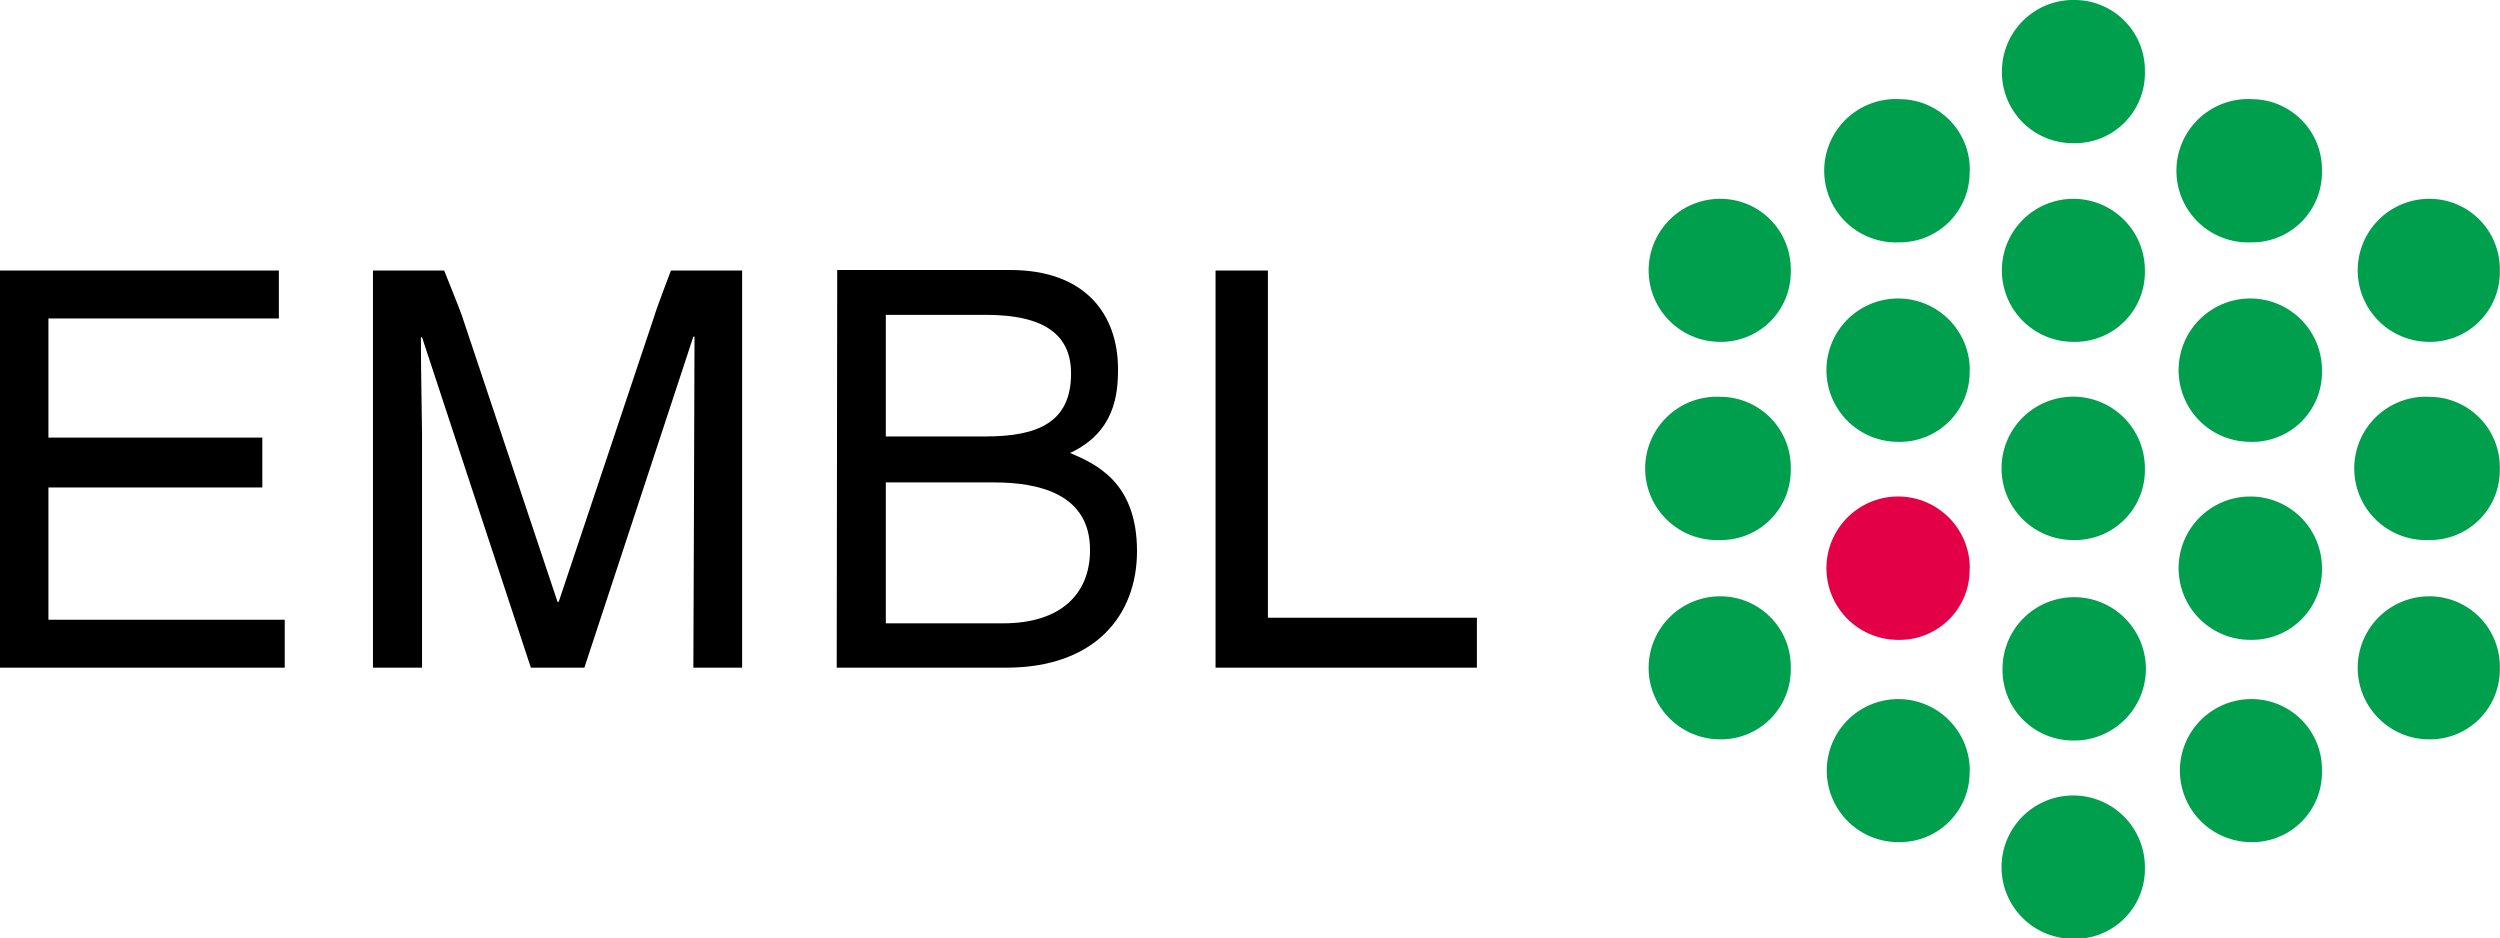 <svg id="Ebene_1" data-name="Ebene 1" xmlns="http://www.w3.org/2000/svg" viewBox="0 0 152.77 57.33"><defs><style>.cls-2{fill:#009f4d}</style></defs><path d="M17.4 37.87H2.96v-8.08h13.07v-3.05H2.96v-7.28h14.08v-2.93H0V40.8h17.4v-2.93zm27.95 2.93V16.53H41s-.94 2.47-1 2.74l-5.86 17.51h-.07l-5.85-17.51c-.09-.29-1.08-2.74-1.08-2.74h-4.35V40.8h3V26.45c0-.72-.07-3.59-.07-5.84h.07l6.65 20.19h3.27l6.66-20.23h.07c0 2.29-.07 20.23-.07 20.23z"/><path d="M54.13 19.24h6.12c3.69 0 5.2 1.3 5.2 3.59 0 3-2.06 3.84-5.23 3.84h-6.09zm-3 21.56h10.35c5.43 0 8-3.19 8-7.12 0-4.2-2.49-5.32-4.09-6 2.7-1.26 2.93-3.52 2.93-5.12 0-3.35-2-6.06-6.58-6.06H51.16zm3-11.32h6.63c2.7 0 5.85.69 5.85 4.13 0 2.74-1.85 4.48-5.3 4.48h-7.18z" fill-rule="evenodd"/><path d="M77.48 16.53h-3.2V40.8h15.97v-3.05H77.48V16.53z"/><path class="cls-2" d="M109.43 16.53a4.27 4.27 0 01-4.37 4.36 4.37 4.37 0 11.11-8.74 4.3 4.3 0 014.26 4.38m0 12.14a4.27 4.27 0 01-4.37 4.33 4.38 4.38 0 11.11-8.75 4.31 4.31 0 014.26 4.38m0 12.19a4.27 4.27 0 01-4.37 4.36 4.37 4.37 0 11.11-8.74 4.3 4.3 0 014.26 4.38m21.64-24.29a4.27 4.27 0 01-4.37 4.36 4.37 4.37 0 114.37-4.36m0-12.15a4.28 4.28 0 01-4.37 4.37 4.34 4.34 0 01-4.36-4.61A4.36 4.36 0 01126.81 0a4.3 4.3 0 014.26 4.38m0 48.62a4.27 4.27 0 01-4.37 4.37 4.38 4.38 0 114.37-4.37m0-24.33A4.27 4.27 0 01126.7 33a4.38 4.38 0 114.37-4.37m-8.7 12.22a4.38 4.38 0 114.25 4.4 4.31 4.31 0 01-4.25-4.4m30.39-24.32a4.27 4.27 0 01-4.37 4.36 4.37 4.37 0 11.11-8.74 4.3 4.3 0 014.26 4.38m0 12.14a4.27 4.27 0 01-4.37 4.33 4.38 4.38 0 11.11-8.75 4.31 4.31 0 014.26 4.38m0 12.19a4.27 4.27 0 01-4.37 4.36 4.37 4.37 0 11.11-8.74 4.3 4.3 0 014.26 4.38m-10.87-30.38a4.28 4.28 0 01-4.36 4.37 4.38 4.38 0 11.1-8.75 4.3 4.3 0 014.26 4.38m0 12.15a4.26 4.26 0 01-4.36 4.41 4.38 4.38 0 114.36-4.36m0 12.09a4.28 4.28 0 01-4.36 4.37 4.38 4.38 0 114.36-4.37m0 12.37a4.26 4.26 0 01-4.36 4.36 4.37 4.37 0 11.1-8.74 4.3 4.3 0 014.26 4.38m-21.53-36.66a4.28 4.28 0 01-4.36 4.37 4.38 4.38 0 11.11-8.75 4.3 4.3 0 014.26 4.38m-.01 12.15A4.27 4.27 0 01116 27a4.38 4.38 0 114.37-4.36"/><path d="M120.36 34.73A4.28 4.28 0 01116 39.1a4.38 4.38 0 114.37-4.37" fill="#e40046"/><path class="cls-2" d="M120.36 47.1a4.27 4.27 0 01-4.36 4.36 4.37 4.37 0 114.37-4.36"/></svg>